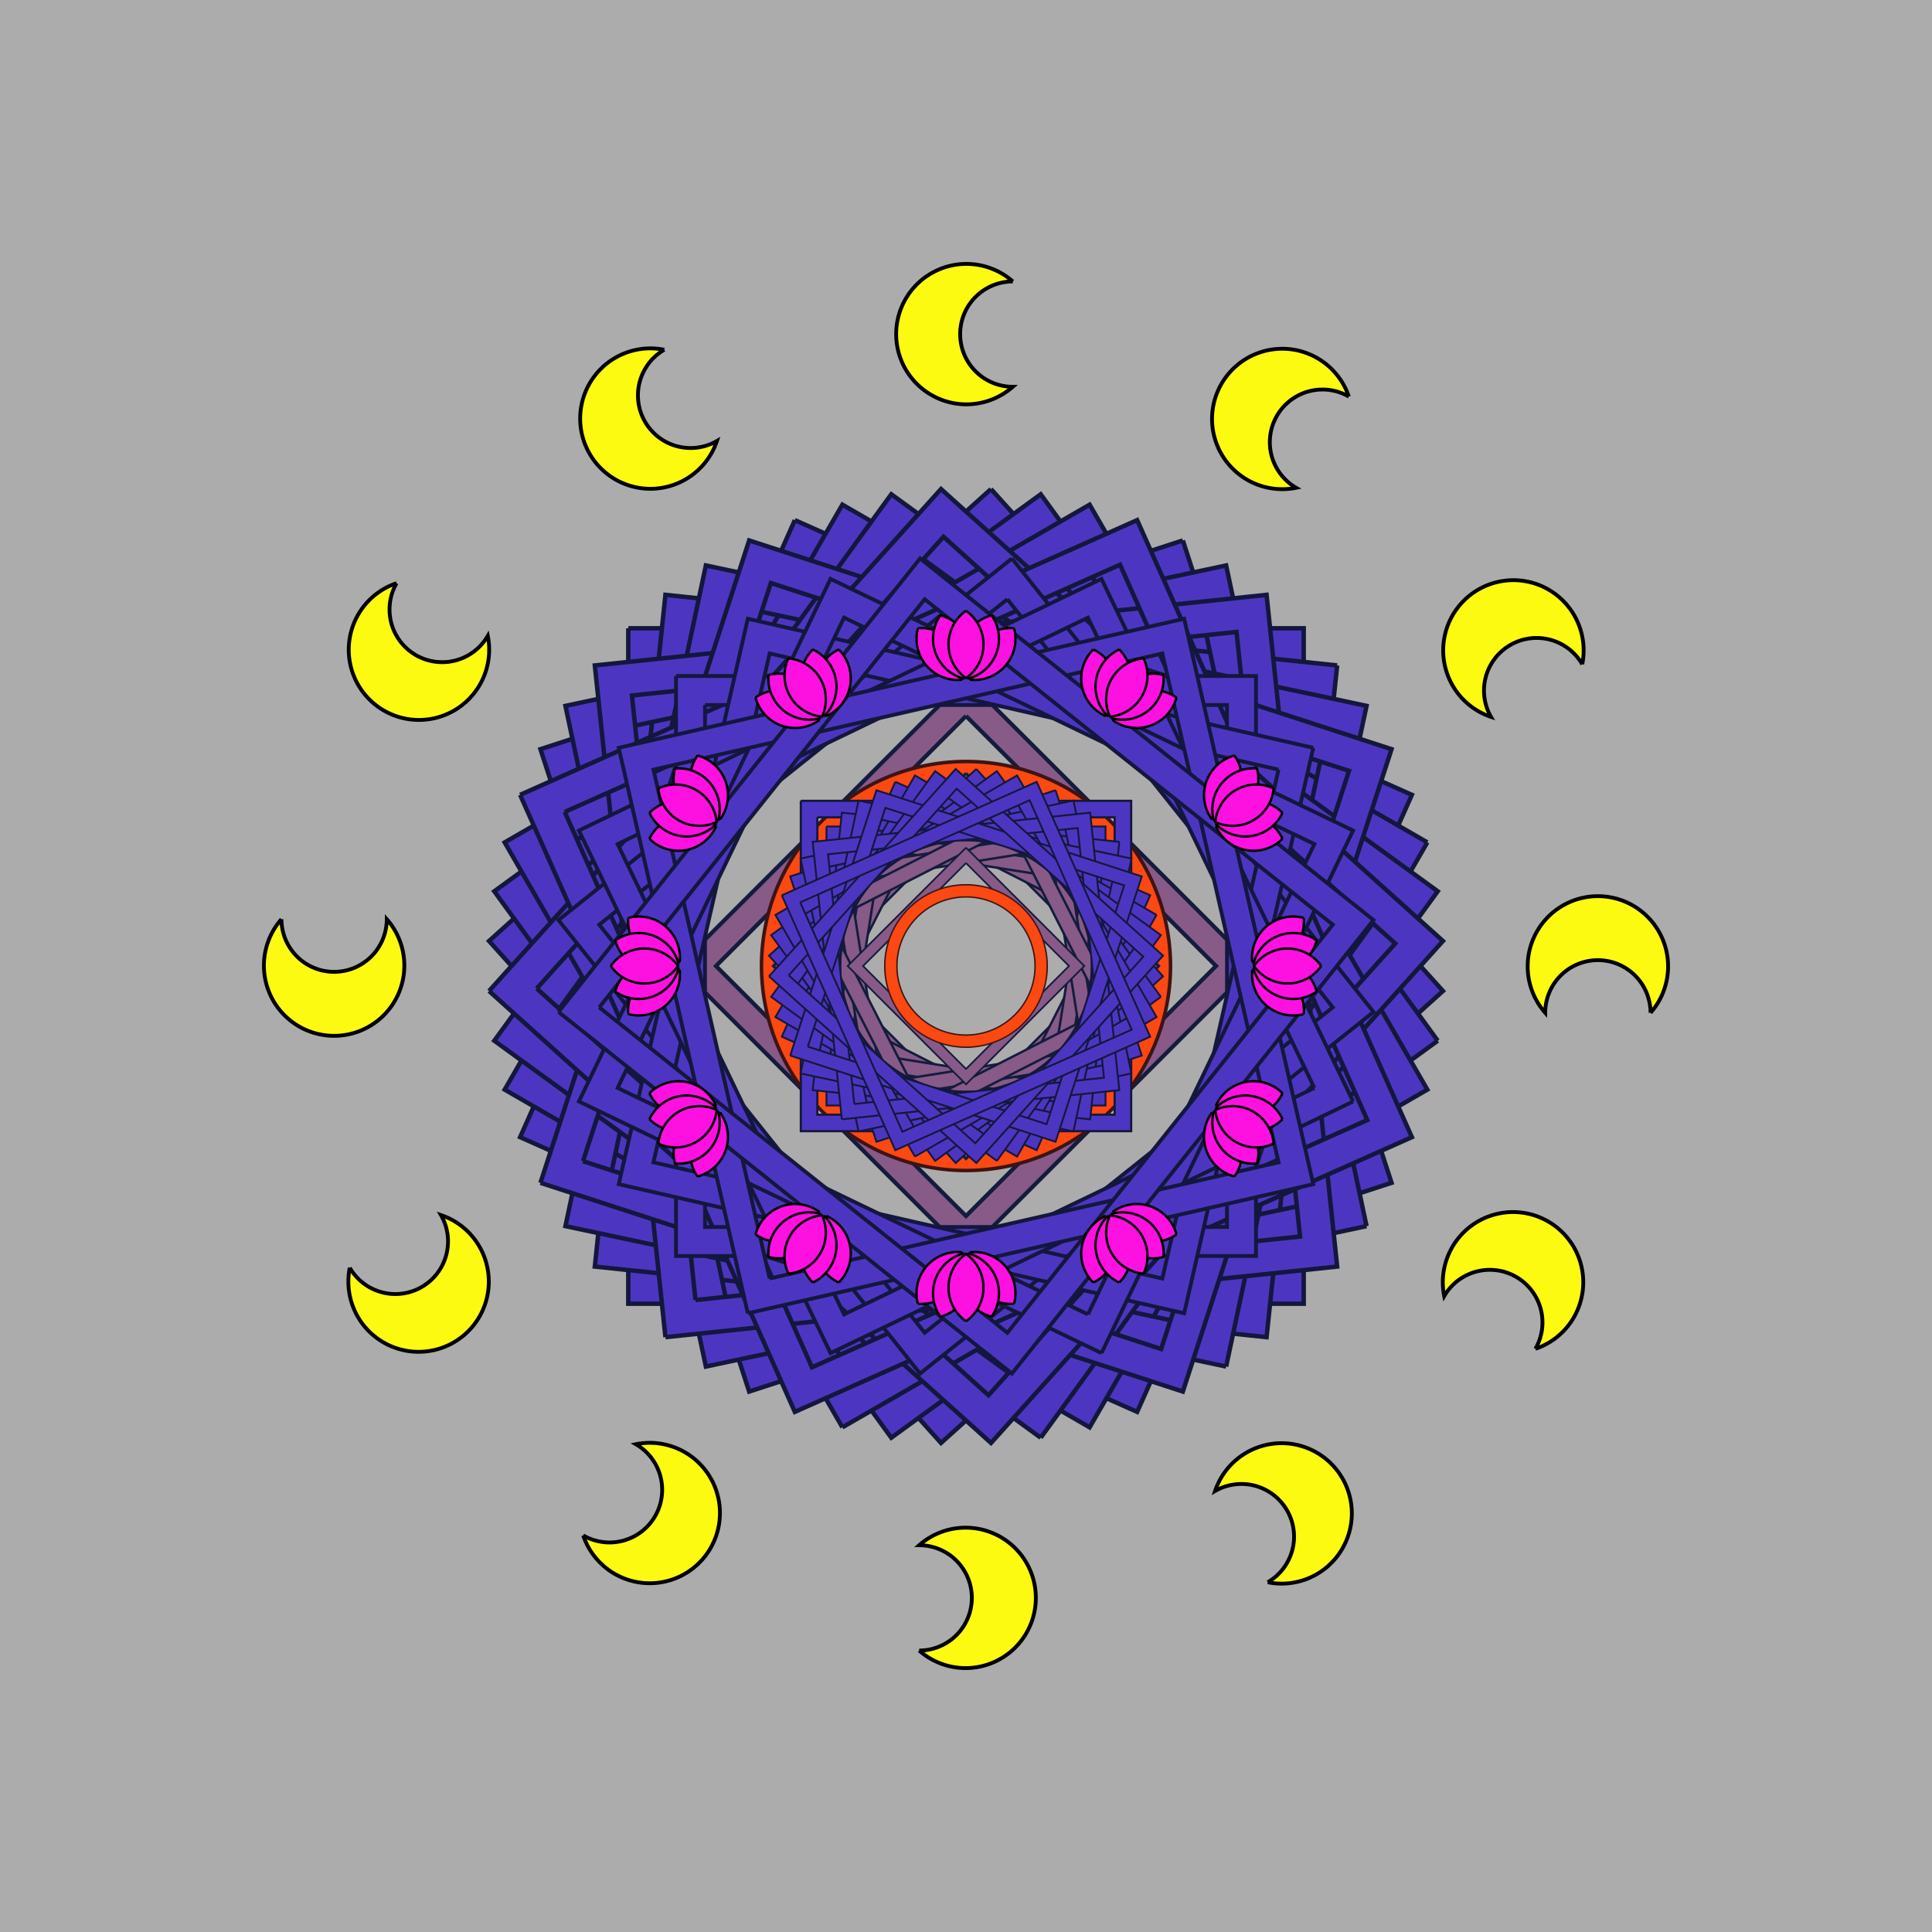 <svg xmlns="http://www.w3.org/2000/svg" viewBox="0 0 400 400" style="">
        <defs><path d="M142.00,200  a58,58 0 0,0 116.00,0 a58,58 0 1,0 -116.00,0 m8.70,0  a49.300,49.300 0 0,0 98.60,0 a49.300,49.300 0 1,0 -98.60,0" style="stroke:#3D1414;stroke-width:1;fill:#FC4811;fill-rule:evenodd" id="c1" /><path d="M200,130.00 l70,70 l-70,70 l-70,-70 l70,-70 m0,9.10 l60.9,60.9 l-60.9,60.9 l-60.9,-60.9 l60.9,-60.9" style="stroke:#141C3D;stroke-width:1;fill:#875A87;fill-rule:evenodd" id="r1" /><path d="M124.00,124.00 h152.00 v152.00 h-152.00 v-152.00 m7.60,7.60 h136.80 v136.80 h-136.80 v-136.80" style="stroke:#14173D;stroke-width:1;fill:#4C36C1;fill-rule:evenodd" id="q1" /><path id="m1" d="M212.27,20.60 a18.4,18.4 0 1,0 0,27.60 a13.80,13.80 0 0,1 0,-27.60" style="stroke:#000;stroke-width:1;fill:#fcfa11;fill-rule:evenodd" /><g id="l1"><path d="M200,49.90  a17.38,17.38 0 0,1 0,28.44 a17.38,17.38 0 0,1 0,-28.44" style="stroke:#000;stroke-width:1;fill:#fc11e1;fill-rule:evenodd" transform="rotate(-40 200 81.50)" />
        <path d="M200,49.90  a17.38,17.38 0 0,1 0,28.44 a17.38,17.38 0 0,1 0,-28.44" style="stroke:#000;stroke-width:1;fill:#fc11e1;fill-rule:evenodd" transform="rotate(-20 200 81.50)" />
        <path d="M200,49.90  a17.38,17.38 0 0,1 0,28.44 a17.38,17.38 0 0,1 0,-28.44" style="stroke:#000;stroke-width:1;fill:#fc11e1;fill-rule:evenodd" transform="rotate(40 200 81.50)" />
        <path d="M200,49.90  a17.38,17.38 0 0,1 0,28.44 a17.38,17.38 0 0,1 0,-28.44" style="stroke:#000;stroke-width:1;fill:#fc11e1;fill-rule:evenodd" transform="rotate(20 200 81.50)" />
        <path d="M200,49.90  a17.38,17.38 0 0,1 0,28.44 a17.38,17.38 0 0,1 0,-28.44" style="stroke:#000;stroke-width:1;fill:#fc11e1;fill-rule:evenodd" /></g></defs>
        <rect x="0" y="0" width="400" height="400" rx="0" ry="0" style="fill:#ACACAC" />
        <use href="#q1" transform="matrix(0.92 0 0 0.92 16.00 16.00) rotate(0.00 200 200)" /><use href="#q1" transform="matrix(0.92 0 0 0.92 16.00 16.00) rotate(24.00 200 200)" /><use href="#q1" transform="matrix(0.92 0 0 0.92 16.00 16.00) rotate(48.00 200 200)" /><use href="#q1" transform="matrix(0.92 0 0 0.92 16.00 16.00) rotate(72.00 200 200)" /><use href="#q1" transform="matrix(0.92 0 0 0.92 16.00 16.00) rotate(96.00 200 200)" /><use href="#q1" transform="matrix(0.92 0 0 0.92 16.00 16.00) rotate(120.00 200 200)" /><use href="#q1" transform="matrix(0.92 0 0 0.92 16.00 16.00) rotate(144.00 200 200)" /><use href="#q1" transform="matrix(0.92 0 0 0.92 16.00 16.00) rotate(168.00 200 200)" /><use href="#q1" transform="matrix(0.92 0 0 0.92 16.00 16.00) rotate(192.00 200 200)" /><use href="#q1" transform="matrix(0.92 0 0 0.92 16.00 16.00) rotate(216.00 200 200)" /><use href="#q1" transform="matrix(0.92 0 0 0.92 16.00 16.00) rotate(240.00 200 200)" /><use href="#q1" transform="matrix(0.92 0 0 0.92 16.00 16.00) rotate(264.00 200 200)" /><use href="#q1" transform="matrix(0.92 0 0 0.92 16.00 16.00) rotate(288.00 200 200)" /><use href="#q1" transform="matrix(0.92 0 0 0.92 16.00 16.00) rotate(312.00 200 200)" /><use href="#q1" transform="matrix(0.92 0 0 0.92 16.00 16.00) rotate(336.00 200 200)" /><use href="#r1" transform="matrix(0.85 0 0 0.85 30.00 30.00) rotate(0.00 200 200)" />
        <use href="#q1" transform="matrix(0.79 0 0 0.79 42.00 42.00) rotate(0.00 200 200)" /><use href="#q1" transform="matrix(0.79 0 0 0.79 42.00 42.00) rotate(51.43 200 200)" /><use href="#q1" transform="matrix(0.79 0 0 0.79 42.00 42.00) rotate(102.86 200 200)" /><use href="#q1" transform="matrix(0.79 0 0 0.79 42.00 42.00) rotate(154.29 200 200)" /><use href="#q1" transform="matrix(0.79 0 0 0.79 42.00 42.00) rotate(205.71 200 200)" /><use href="#q1" transform="matrix(0.79 0 0 0.79 42.00 42.00) rotate(257.14 200 200)" /><use href="#q1" transform="matrix(0.79 0 0 0.79 42.00 42.00) rotate(308.57 200 200)" /><use href="#c1" transform="matrix(0.73 0 0 0.73 54.00 54.00) rotate(0.00 200 200)" />
        <use href="#r1" transform="matrix(0.57 0 0 0.57 86.00 86.00) rotate(0.00 200 200)" />
        <use href="#r1" transform="matrix(0.49 0 0 0.49 102.00 102.00) rotate(0.00 200 200)" /><use href="#r1" transform="matrix(0.49 0 0 0.49 102.00 102.00) rotate(72.00 200 200)" /><use href="#r1" transform="matrix(0.49 0 0 0.49 102.00 102.00) rotate(144.00 200 200)" /><use href="#r1" transform="matrix(0.49 0 0 0.49 102.00 102.00) rotate(216.00 200 200)" /><use href="#r1" transform="matrix(0.49 0 0 0.49 102.00 102.00) rotate(288.00 200 200)" /><use href="#q1" transform="matrix(0.45 0 0 0.45 110.00 110.00) rotate(0.00 200 200)" />
        <use href="#q1" transform="matrix(0.38 0 0 0.38 124.00 124.00) rotate(0.00 200 200)" /><use href="#q1" transform="matrix(0.38 0 0 0.38 124.00 124.00) rotate(24.00 200 200)" /><use href="#q1" transform="matrix(0.38 0 0 0.38 124.00 124.00) rotate(48.00 200 200)" /><use href="#q1" transform="matrix(0.38 0 0 0.38 124.00 124.00) rotate(72.00 200 200)" /><use href="#q1" transform="matrix(0.38 0 0 0.38 124.00 124.00) rotate(96.00 200 200)" /><use href="#q1" transform="matrix(0.38 0 0 0.38 124.00 124.00) rotate(120.00 200 200)" /><use href="#q1" transform="matrix(0.38 0 0 0.38 124.00 124.00) rotate(144.00 200 200)" /><use href="#q1" transform="matrix(0.38 0 0 0.38 124.00 124.00) rotate(168.00 200 200)" /><use href="#q1" transform="matrix(0.38 0 0 0.38 124.00 124.00) rotate(192.00 200 200)" /><use href="#q1" transform="matrix(0.38 0 0 0.38 124.00 124.00) rotate(216.00 200 200)" /><use href="#q1" transform="matrix(0.38 0 0 0.38 124.00 124.00) rotate(240.00 200 200)" /><use href="#q1" transform="matrix(0.38 0 0 0.38 124.00 124.00) rotate(264.00 200 200)" /><use href="#q1" transform="matrix(0.38 0 0 0.38 124.00 124.00) rotate(288.00 200 200)" /><use href="#q1" transform="matrix(0.38 0 0 0.38 124.00 124.00) rotate(312.00 200 200)" /><use href="#q1" transform="matrix(0.38 0 0 0.38 124.00 124.00) rotate(336.00 200 200)" /><use href="#r1" transform="matrix(0.35 0 0 0.35 130.00 130.00) rotate(0.00 200 200)" />
        <use href="#c1" transform="matrix(0.29 0 0 0.29 142.00 142.00) rotate(0.00 200 200)" /><use href="#m1" transform="matrix(0.79 0 0 0.79 42.00 42.00) rotate(0.00 200 200)" /><use href="#m1" transform="matrix(0.79 0 0 0.79 42.00 42.00) rotate(30.00 200 200)" /><use href="#m1" transform="matrix(0.79 0 0 0.79 42.00 42.00) rotate(60.00 200 200)" /><use href="#m1" transform="matrix(0.79 0 0 0.79 42.00 42.00) rotate(90.00 200 200)" /><use href="#m1" transform="matrix(0.79 0 0 0.79 42.00 42.00) rotate(120.00 200 200)" /><use href="#m1" transform="matrix(0.79 0 0 0.79 42.00 42.00) rotate(150.00 200 200)" /><use href="#m1" transform="matrix(0.79 0 0 0.79 42.00 42.00) rotate(180.00 200 200)" /><use href="#m1" transform="matrix(0.79 0 0 0.79 42.00 42.00) rotate(210.00 200 200)" /><use href="#m1" transform="matrix(0.79 0 0 0.79 42.00 42.00) rotate(240.00 200 200)" /><use href="#m1" transform="matrix(0.79 0 0 0.79 42.00 42.00) rotate(270.00 200 200)" /><use href="#m1" transform="matrix(0.79 0 0 0.79 42.00 42.00) rotate(300.00 200 200)" /><use href="#m1" transform="matrix(0.79 0 0 0.79 42.00 42.00) rotate(330.00 200 200)" />
        <use href="#l1" transform="matrix(0.49 0 0 0.49 102.00 102.00) rotate(0.00 200 200)" /><use href="#l1" transform="matrix(0.49 0 0 0.49 102.00 102.00) rotate(30.00 200 200)" /><use href="#l1" transform="matrix(0.49 0 0 0.49 102.00 102.00) rotate(60.00 200 200)" /><use href="#l1" transform="matrix(0.49 0 0 0.49 102.00 102.00) rotate(90.00 200 200)" /><use href="#l1" transform="matrix(0.49 0 0 0.49 102.00 102.00) rotate(120.00 200 200)" /><use href="#l1" transform="matrix(0.49 0 0 0.49 102.00 102.00) rotate(150.00 200 200)" /><use href="#l1" transform="matrix(0.49 0 0 0.49 102.00 102.00) rotate(180.00 200 200)" /><use href="#l1" transform="matrix(0.49 0 0 0.49 102.00 102.00) rotate(210.00 200 200)" /><use href="#l1" transform="matrix(0.49 0 0 0.49 102.00 102.00) rotate(240.00 200 200)" /><use href="#l1" transform="matrix(0.49 0 0 0.49 102.00 102.00) rotate(270.00 200 200)" /><use href="#l1" transform="matrix(0.49 0 0 0.49 102.00 102.00) rotate(300.00 200 200)" /><use href="#l1" transform="matrix(0.49 0 0 0.49 102.00 102.00) rotate(330.00 200 200)" />
      </svg>